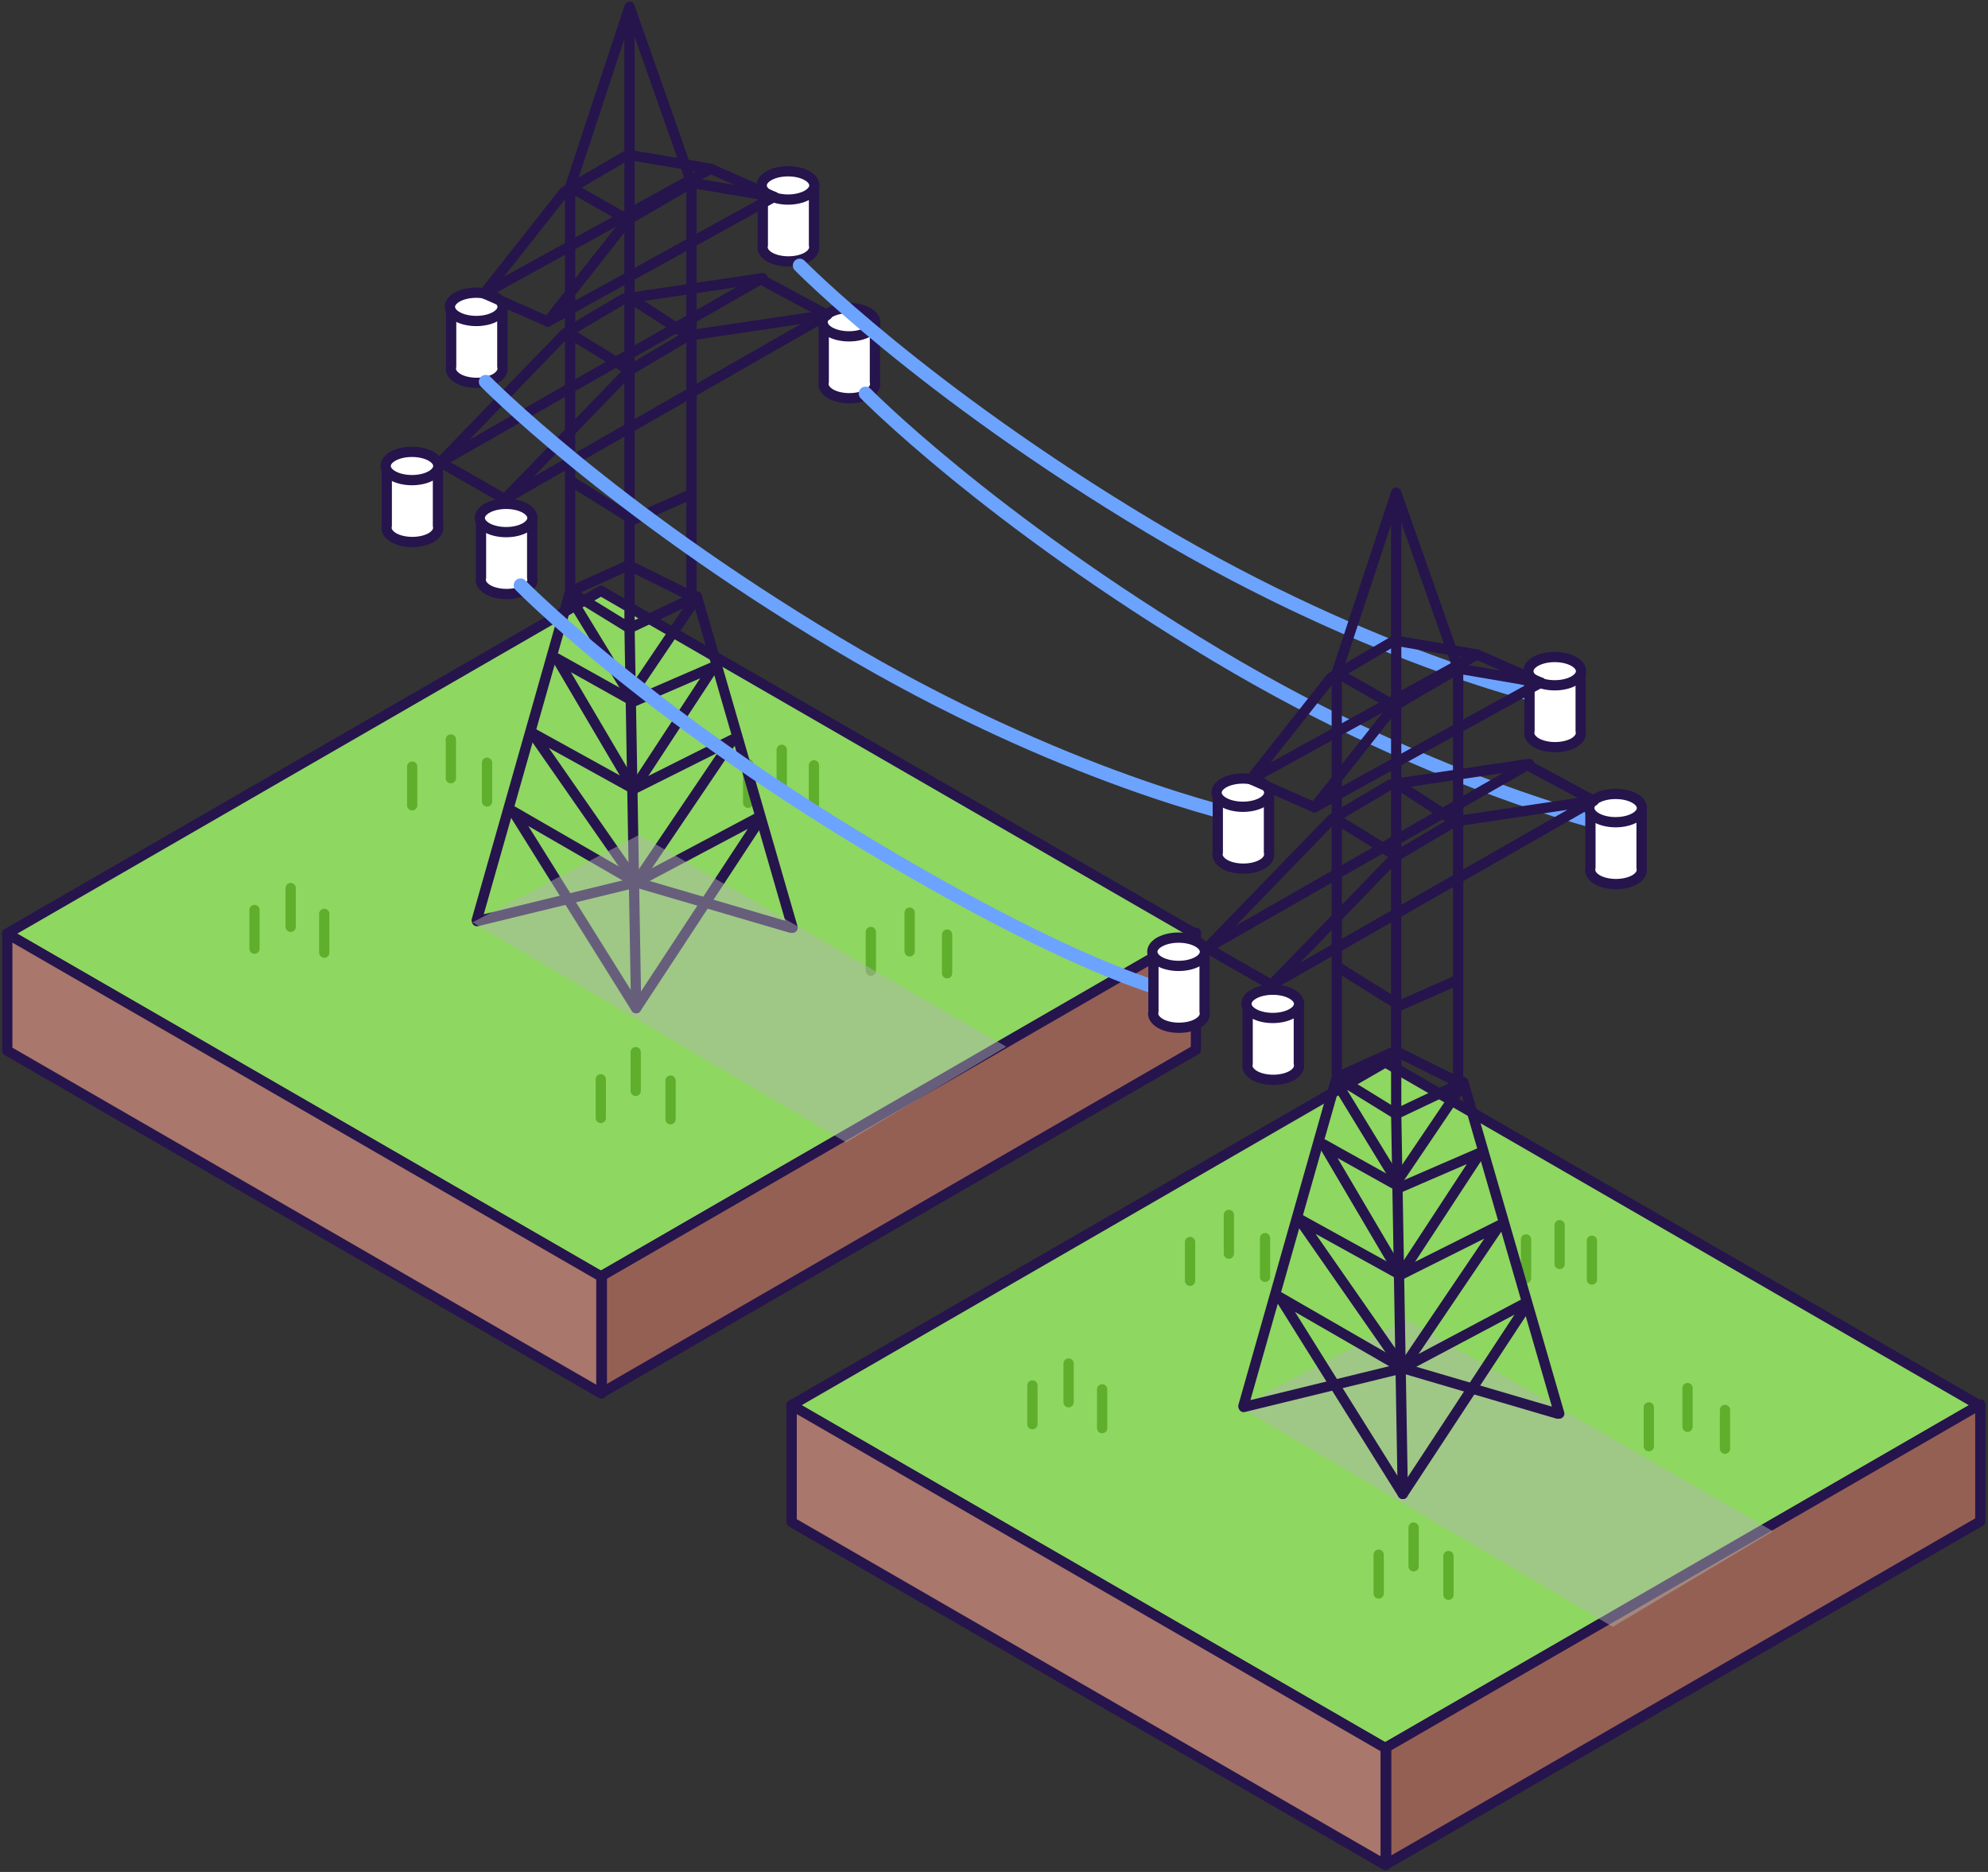 <svg width="291" height="274" fill="none" xmlns="http://www.w3.org/2000/svg"><rect width="100%" height="100%" fill="#333333" stroke="none"/><path d="M202.764 255.89l86.962-50.191-86.949-50.205-86.962 50.205 86.949 50.191z" fill="#8ED760" stroke="#26144D" stroke-width="1.5" stroke-linecap="round" stroke-linejoin="round"/><path d="M202.913 272.867l86.962-50.191v-17.112l-86.962 50.192v17.111z" fill="#956054" stroke="#26144D" stroke-width="1.5" stroke-linecap="round" stroke-linejoin="round"/><path d="M115.881 222.796l86.948 50.205v-17.112l-86.948-50.204v17.111z" fill="#A9776B" stroke="#26144D" stroke-width="1.5" stroke-linecap="round" stroke-linejoin="round"/><path d="M247.017 203.17v5.677m-95.897-6.06v5.677m28.755-30.642v5.677m61.476 22.503v5.677m-17.971-30.265v5.677m4.912-7.76v5.677m-71.875 14.568v5.677m4.914-1.891v5.677m40.478 18.525v5.677m5.111-9.652v5.676m5.102-1.51v5.676m-26.848-52.205v5.676m-10.975-5.104v5.676m78.302 18.906v5.676m-19.485-30.449v5.677" stroke="#5FAE2C" stroke-width="1.5" stroke-linecap="round" stroke-linejoin="round"/><path d="M87.963 186.863l86.962-50.191-86.962-50.191L1 136.672l86.962 50.191z" fill="#8ED760" stroke="#26144D" stroke-width="1.5" stroke-linecap="round" stroke-linejoin="round"/><path d="M88.096 203.853l86.962-50.204v-17.112l-86.962 50.205v17.111z" fill="#956054" stroke="#26144D" stroke-width="1.5" stroke-linecap="round" stroke-linejoin="round"/><path d="M1.066 153.782l86.962 50.192v-17.112L1.066 136.671v17.111z" fill="#A9776B" stroke="#26144D" stroke-width="1.5" stroke-linecap="round" stroke-linejoin="round"/><path d="M133.15 133.583v5.663m-95.897-6.048v5.663m28.743-30.628v5.677m61.475 22.503v5.677m-17.957-30.265v5.677m4.912-7.76v5.677M42.55 129.988v5.663m4.915-1.892v5.676m40.477 18.541v5.663m5.11-9.638v5.677m5.102-1.512v5.663m-26.863-52.192v5.676m-10.958-5.104v5.663m78.302 18.921v5.663m-19.488-30.437v5.676" stroke="#5FAE2C" stroke-width="1.5" stroke-linecap="round" stroke-linejoin="round"/><path d="M57.68 78.73c1.47.803 3.88.803 5.364 0 .871-.49 1.225-1.144 1.062-1.77v-8.808h-7.489v8.808c-.163.626.19 1.28 1.062 1.77z" fill="#fff" stroke="#26144D" stroke-width="1.5" stroke-linecap="round" stroke-linejoin="round"/><path d="M60.305 70.277c-2.128 0-3.853-.926-3.853-2.07 0-1.142 1.725-2.068 3.853-2.068s3.853.926 3.853 2.069c0 1.143-1.725 2.069-3.853 2.069zm11.166 16.065c1.47.803 3.88.803 5.365 0 .871-.49 1.225-1.144 1.062-1.77v-8.807h-7.489v8.807c-.163.626.19 1.28 1.062 1.77z" fill="#fff" stroke="#26144D" stroke-width="1.5" stroke-linecap="round" stroke-linejoin="round"/><path d="M74.084 77.888c-2.128 0-3.853-.926-3.853-2.069 0-1.143 1.725-2.069 3.853-2.069s3.853.926 3.853 2.07c0 1.142-1.725 2.068-3.853 2.068zm47.557-20.202c1.471.803 3.881.803 5.365 0 .871-.49 1.225-1.144 1.062-1.77v-8.808h-7.489v8.808c-.163.626.191 1.28 1.062 1.77z" fill="#fff" stroke="#26144D" stroke-width="1.5" stroke-linecap="round" stroke-linejoin="round"/><path d="M124.269 49.23c-2.128 0-3.853-.926-3.853-2.069 0-1.143 1.725-2.07 3.853-2.07s3.853.927 3.853 2.07c0 1.143-1.725 2.07-3.853 2.07zm-57.167 6.206c1.47.803 3.88.803 5.365 0 .871-.49 1.225-1.144 1.062-1.77v-8.808H66.04v8.808c-.163.626.19 1.28 1.062 1.77z" fill="#fff" stroke="#26144D" stroke-width="1.5" stroke-linecap="round" stroke-linejoin="round"/><path d="M69.715 46.983c-2.128 0-3.853-.926-3.853-2.07 0-1.142 1.725-2.068 3.853-2.068s3.853.926 3.853 2.069c0 1.143-1.725 2.07-3.853 2.07zm43.009-9.322c1.471.803 3.881.803 5.365 0 .871-.49 1.225-1.143 1.062-1.77v-8.807h-7.489v8.808c-.163.626.191 1.28 1.062 1.77z" fill="#fff" stroke="#26144D" stroke-width="1.5" stroke-linecap="round" stroke-linejoin="round"/><path d="M115.352 29.209c-2.128 0-3.853-.927-3.853-2.07 0-1.142 1.725-2.069 3.853-2.069s3.853.927 3.853 2.07c0 1.142-1.725 2.069-3.853 2.069z" fill="#fff" stroke="#26144D" stroke-width="1.5" stroke-linecap="round" stroke-linejoin="round"/><path d="M93.12 147.568l-.967-55.622 9.844-4.67 14.024 48.517" stroke="#26144D" stroke-width="1.5" stroke-linecap="round" stroke-linejoin="round"/><path d="M69.78 134.707l13.67-48.108V27.355L92.15 1l9.068 25.756v60.523l-9.19-4.56-8.578 3.88 8.7 5.35V2.211m23.625 133.586l-22.656-6.643-23.296 5.677" stroke="#26144D" stroke-width="1.5" stroke-linecap="round" stroke-linejoin="round"/><path d="M77.885 107.263l14.882 8.222 14.501-7.256-14.147 20.923-15.236-21.889z" stroke="#26144D" stroke-width="1.5" stroke-linecap="round" stroke-linejoin="round"/><path d="M81.518 96.387l11.246 6.289 11.723-5.078-11.723 17.888-11.246-19.1zm39.542-50.288L73.896 73.052l18.258-18.854 8.591-5.077 20.315-3.022zm-9.436-5.39L64.46 67.663l18.258-18.854 8.592-5.078 20.314-3.022zm1.688-11.898L80.185 47.066l11.723-14.879 9.313-5.431 12.091 2.055zm-9.3-4.109l-33.14 18.255 11.736-14.879 9.3-5.431 12.104 2.055zm6.764 95.984l-17.659 26.886-18.013-28.819 18.013 10.4 17.537-9.311" stroke="#26144D" stroke-width="1.5" stroke-linecap="round" stroke-linejoin="round"/><path d="M101.591 88.041l-9.313 13.79-8.346-13.668m7.975-55.975l-8.455-4.833m-9.558 45.699l-9.313-5.323M121.06 46.1l-9.436-5.078m-31.44 6.042l-9.313-4.11m42.441-14.142l-9.3-4.11m-3.268 24.422L93.12 44.17m-.97 10.028l-8.455-5.2m16.928 23.58l-7.979 3.498-8.714-5.445" stroke="#26144D" stroke-width="1.5" stroke-linecap="round" stroke-linejoin="round"/><path d="M69.17 135.003l54.666 32.195 23.446-13.994-53.713-31.011-24.4 12.81zm112.239 70.924l54.666 32.195 23.446-13.994-53.713-31.011-24.399 12.81z" fill="#B2B4B3" opacity=".46"/><path d="M237.92 121.409s-26.673-5.677-59.867-25.525c-33.372-19.957-51.358-38.293-51.358-38.293m101.584 45.086S201.607 97 168.412 77.153c-33.371-19.957-51.357-38.294-51.357-38.294m65.259 80.835s-26.672-5.677-59.867-25.525C89.076 74.213 71.09 55.876 71.09 55.876m102.715 89.927s-13.058-1.987-46.252-21.849c-33.372-19.956-51.358-38.293-51.358-38.293" stroke="#6CA3FF" stroke-width="2" stroke-linecap="round" stroke-linejoin="round"/><path d="M169.898 149.832c1.471.803 3.88.803 5.365 0 .871-.49 1.225-1.143 1.062-1.77v-8.807h-7.489v8.807c-.163.627.191 1.28 1.062 1.77z" fill="#fff" stroke="#26144D" stroke-width="1.5" stroke-linecap="round" stroke-linejoin="round"/><path d="M172.526 141.38c-2.128 0-3.853-.927-3.853-2.07 0-1.142 1.725-2.069 3.853-2.069s3.853.927 3.853 2.069c0 1.143-1.725 2.07-3.853 2.07zm11.167 16.073c1.47.803 3.88.803 5.365 0 .871-.49 1.225-1.143 1.062-1.769v-8.808h-7.489v8.808c-.163.626.191 1.279 1.062 1.769z" fill="#fff" stroke="#26144D" stroke-width="1.5" stroke-linecap="round" stroke-linejoin="round"/><path d="M186.306 149.001c-2.128 0-3.853-.927-3.853-2.07 0-1.142 1.725-2.069 3.853-2.069s3.853.927 3.853 2.069c0 1.143-1.725 2.07-3.853 2.07zm47.559-20.203c1.47.803 3.88.803 5.364 0 .872-.49 1.226-1.144 1.062-1.77v-8.807h-7.488v8.807c-.164.626.19 1.28 1.062 1.77z" fill="#fff" stroke="#26144D" stroke-width="1.5" stroke-linecap="round" stroke-linejoin="round"/><path d="M236.493 120.345c-2.129 0-3.854-.926-3.854-2.069 0-1.143 1.725-2.069 3.854-2.069 2.128 0 3.853.926 3.853 2.069 0 1.143-1.725 2.069-3.853 2.069zm-57.171 6.197c1.47.803 3.88.803 5.364 0 .872-.49 1.226-1.143 1.062-1.77v-8.807h-7.488v8.807c-.163.627.191 1.28 1.062 1.77z" fill="#fff" stroke="#26144D" stroke-width="1.5" stroke-linecap="round" stroke-linejoin="round"/><path d="M181.935 118.088c-2.128 0-3.853-.927-3.853-2.07 0-1.142 1.725-2.069 3.853-2.069s3.853.927 3.853 2.069c0 1.143-1.725 2.07-3.853 2.07zm43.014-9.327c1.47.803 3.88.803 5.364 0 .872-.49 1.226-1.144 1.062-1.77v-8.807h-7.488v8.807c-.164.626.19 1.28 1.062 1.77z" fill="#fff" stroke="#26144D" stroke-width="1.5" stroke-linecap="round" stroke-linejoin="round"/><path d="M227.577 100.307c-2.129 0-3.854-.926-3.854-2.069 0-1.143 1.725-2.07 3.854-2.07 2.128 0 3.853.927 3.853 2.07 0 1.143-1.725 2.069-3.853 2.069z" fill="#fff" stroke="#26144D" stroke-width="1.5" stroke-linecap="round" stroke-linejoin="round"/><path d="M205.341 218.671l-.967-55.609 9.831-4.669 14.037 48.516" stroke="#26144D" stroke-width="1.5" stroke-linecap="round" stroke-linejoin="round"/><path d="M182.002 205.823l13.67-48.122v-59.23l8.701-26.355 9.067 25.742v60.537l-9.19-4.56-8.578 3.866 8.701 5.364v-89.75m23.625 133.599l-22.656-6.657-23.296 5.69" stroke="#26144D" stroke-width="1.5" stroke-linecap="round" stroke-linejoin="round"/><path d="M190.106 178.379l14.882 8.222 14.5-7.256-14.146 20.91-15.236-21.876z" stroke="#26144D" stroke-width="1.5" stroke-linecap="round" stroke-linejoin="round"/><path d="M193.741 167.503l11.246 6.276 11.723-5.078-11.723 17.901-11.246-19.099zm39.539-50.301l-47.164 26.967 18.259-18.867 8.591-5.078 20.314-3.022zm-9.436-5.389l-47.164 26.954 18.258-18.854 8.591-5.077 20.315-3.023zm1.691-11.9l-33.126 18.255 11.723-14.865 9.313-5.446 12.09 2.056zm-9.316-4.108l-33.127 18.255 11.737-14.866 9.299-5.445 12.091 2.056zm6.78 95.997l-17.659 26.872-18.014-28.805 18.014 10.387 17.536-9.311" stroke="#26144D" stroke-width="1.5" stroke-linecap="round" stroke-linejoin="round"/><path d="M213.81 159.158l-9.313 13.777-8.347-13.654m7.98-55.977l-8.455-4.832m-9.557 45.698l-9.313-5.322m56.475-21.646l-9.435-5.078m-31.44 6.044l-9.313-4.111m42.443-14.143l-9.313-4.111m-3.256 24.424l-7.625-4.956m-.967 10.03l-8.455-5.2m16.924 23.579l-7.979 3.512-8.714-5.445" stroke="#26144D" stroke-width="1.5" stroke-linecap="round" stroke-linejoin="round"/></svg>